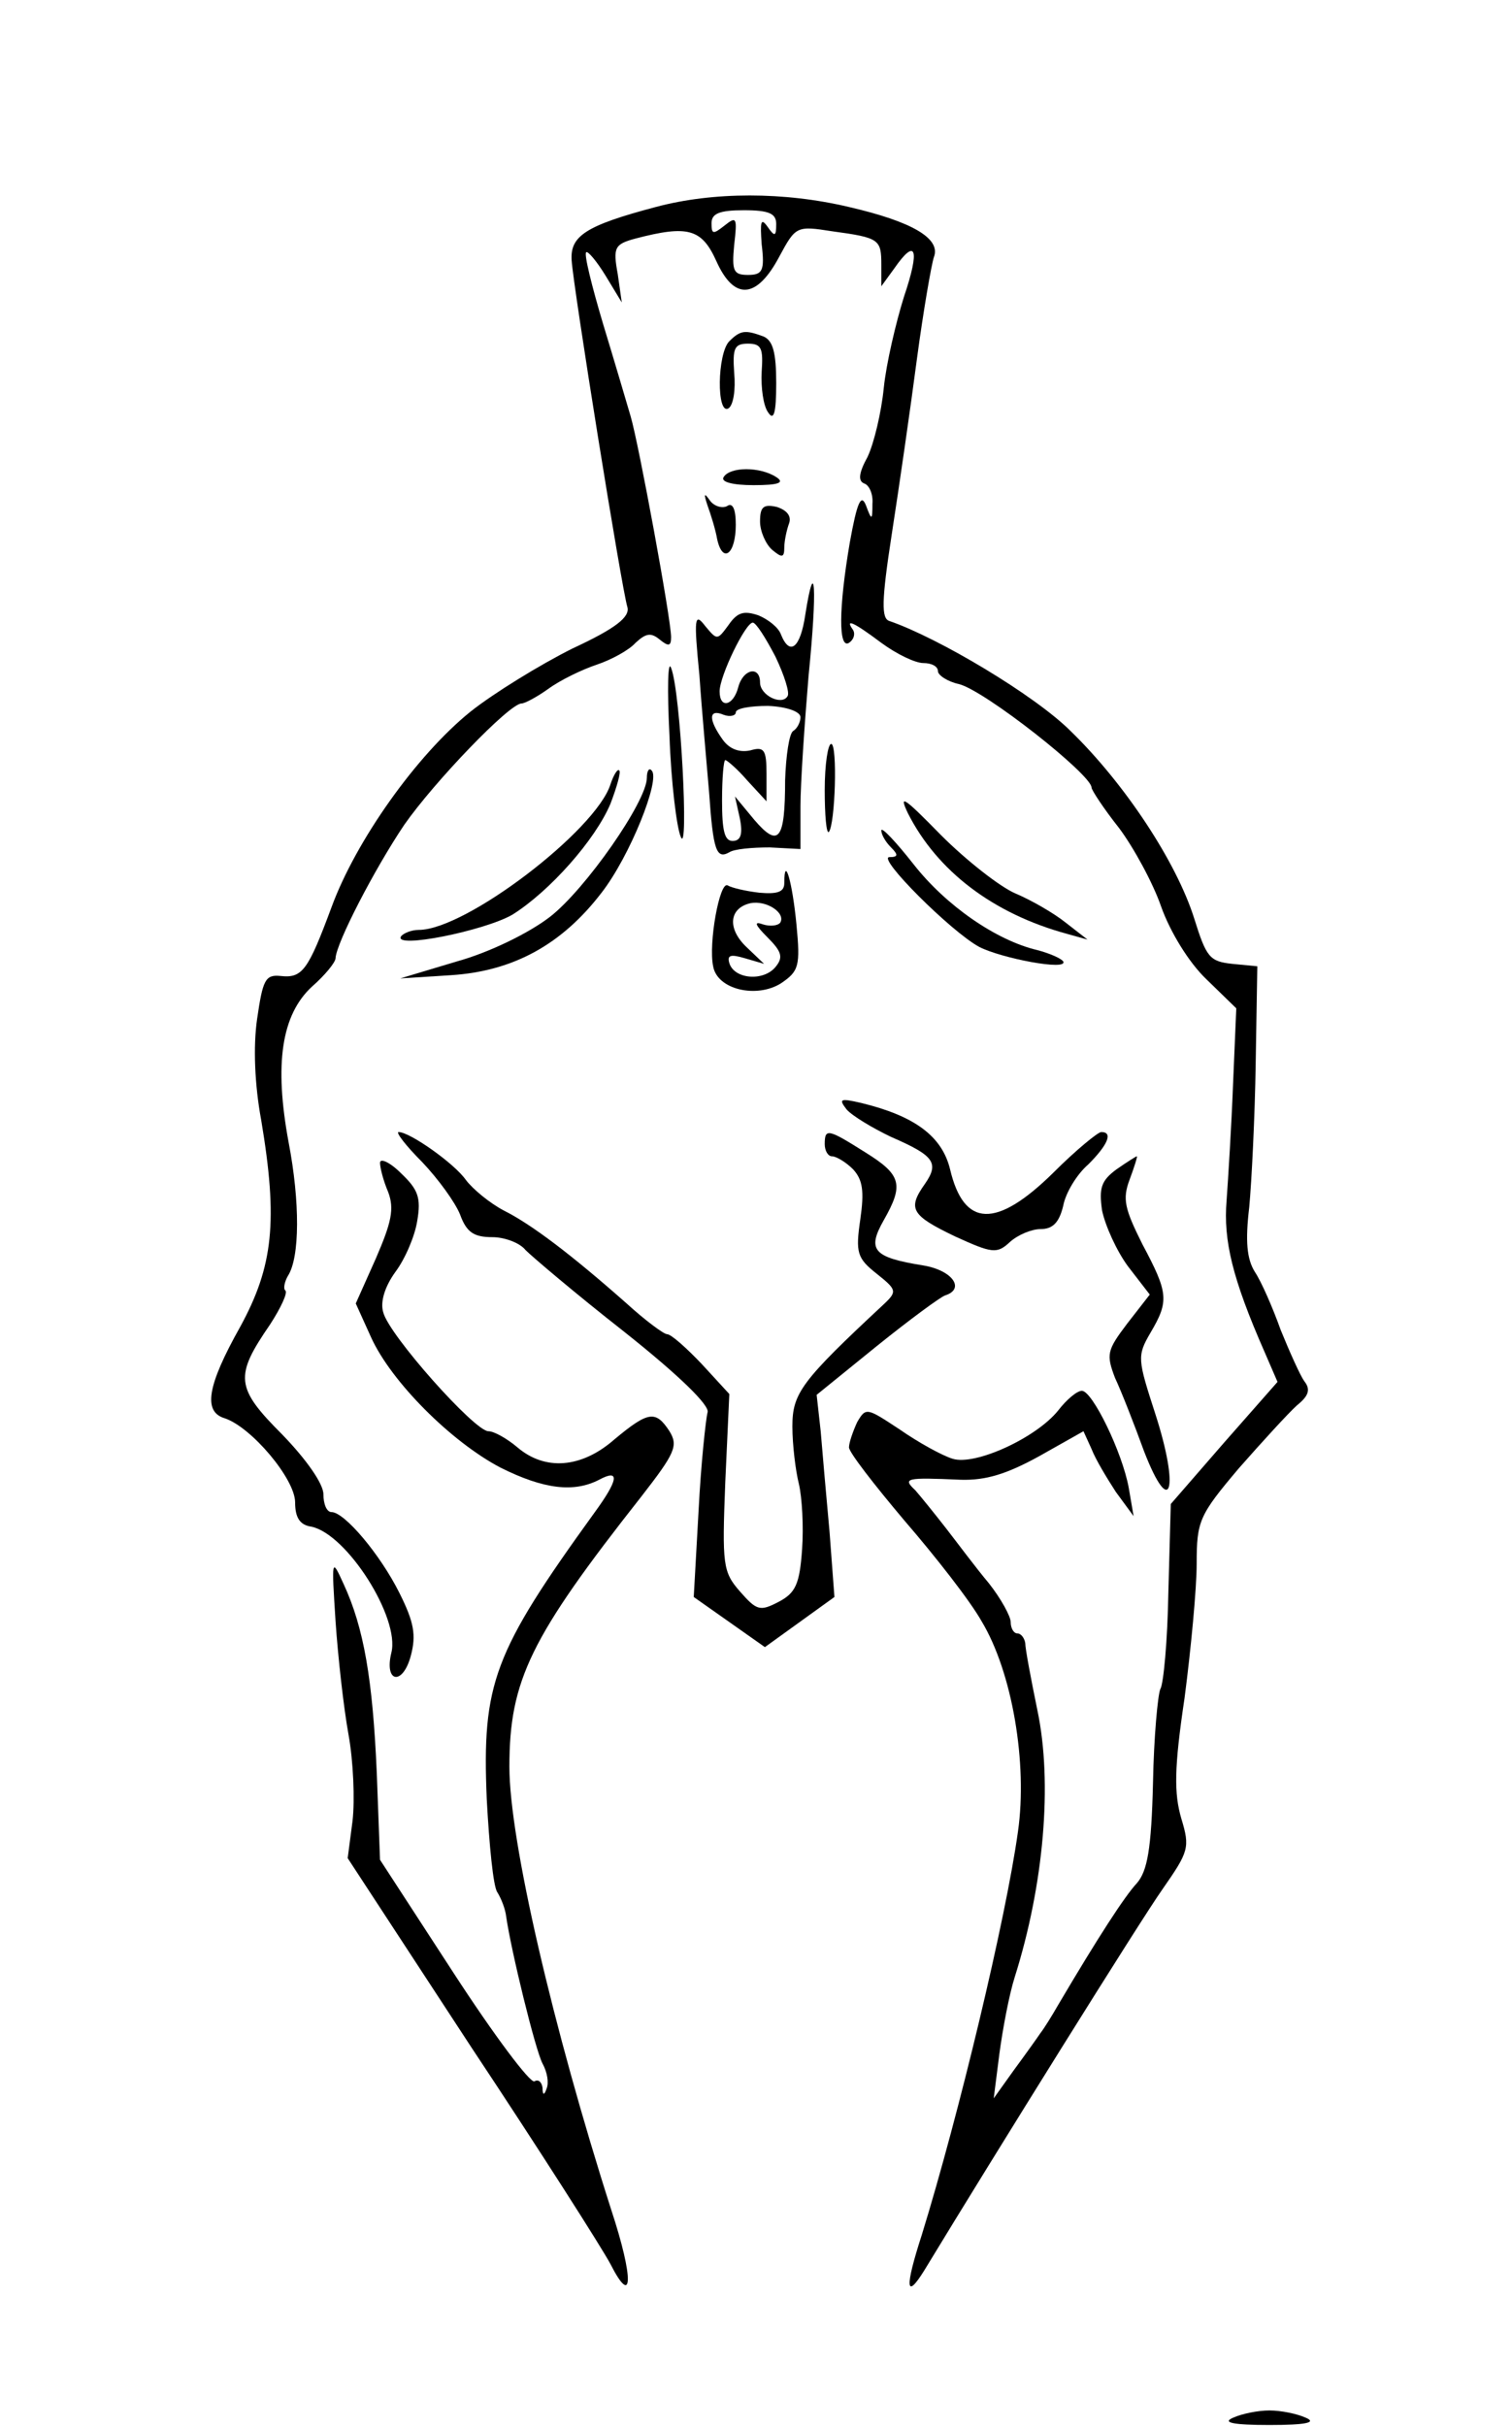 <?xml version="1.0" standalone="no"?>
<!DOCTYPE svg PUBLIC "-//W3C//DTD SVG 20010904//EN"
 "http://www.w3.org/TR/2001/REC-SVG-20010904/DTD/svg10.dtd">
<svg version="1.0" xmlns="http://www.w3.org/2000/svg"
 width="187pt" height="300pt" viewBox="0 0 187 300"
 preserveAspectRatio="xMidYMid meet">
<g transform="translate(0,300) scale(0.1,-0.1)"
fill="#000000" stroke="none">
<path d="M811 2744 c-87 -23 -106 -36 -104 -66 2 -33 62 -407 69 -429 3 -12
-14 -26 -68 -51 -40 -20 -97 -55 -126 -78 -67 -54 -142 -160 -172 -242 -29
-78 -36 -88 -63 -85 -19 2 -22 -5 -29 -53 -5 -34 -3 -82 5 -125 21 -125 15
-181 -26 -256 -41 -73 -46 -105 -19 -113 33 -11 87 -75 87 -104 0 -19 6 -28
20 -30 44 -9 110 -113 99 -156 -9 -37 14 -41 24 -4 7 26 4 42 -14 78 -24 48
-68 100 -84 100 -6 0 -10 10 -10 22 0 13 -21 43 -51 74 -58 58 -59 72 -15 136
13 20 22 39 19 42 -3 2 -1 11 3 18 15 23 15 92 1 165 -18 97 -9 158 29 193 16
14 29 30 29 35 1 19 48 110 85 165 37 53 130 150 145 150 4 0 19 8 33 18 15
11 42 24 60 30 18 6 40 18 48 27 13 12 19 13 30 4 11 -9 14 -8 14 3 0 22 -40
239 -50 273 -5 17 -20 68 -34 114 -14 47 -24 87 -21 89 2 2 13 -11 24 -29 l20
-33 -5 35 c-6 33 -4 37 22 44 65 17 82 12 100 -28 22 -49 50 -47 78 6 20 37
21 38 65 31 59 -8 61 -10 61 -42 l0 -26 16 22 c27 39 32 24 12 -35 -10 -32
-22 -83 -25 -113 -3 -30 -12 -68 -20 -85 -11 -20 -12 -30 -4 -33 6 -2 11 -13
10 -25 0 -21 -1 -21 -8 -2 -6 15 -11 4 -20 -46 -14 -82 -14 -132 -1 -124 6 4
8 11 5 16 -10 14 -1 11 35 -16 19 -14 42 -25 52 -25 10 0 18 -4 18 -10 0 -5
12 -13 26 -16 32 -8 164 -112 164 -128 0 -3 15 -26 34 -50 18 -24 42 -68 52
-97 11 -31 34 -69 56 -90 l37 -36 -4 -94 c-2 -52 -6 -116 -8 -144 -4 -49 7
-96 47 -187 l16 -37 -66 -75 -66 -76 -3 -109 c-1 -60 -6 -114 -10 -120 -3 -7
-8 -59 -9 -116 -2 -82 -7 -109 -20 -124 -15 -16 -48 -67 -97 -150 -8 -14 -18
-30 -22 -35 -4 -6 -19 -27 -33 -46 l-25 -35 7 55 c4 30 12 73 19 95 36 114 47
240 28 330 -8 39 -15 76 -15 83 -1 6 -5 12 -10 12 -4 0 -8 6 -8 14 0 7 -12 29
-27 48 -16 19 -39 50 -53 68 -14 18 -31 39 -38 47 -16 15 -12 16 56 13 31 -1
57 7 97 29 l55 31 10 -22 c5 -13 19 -36 30 -53 l22 -30 -6 35 c-8 44 -45 120
-58 120 -6 0 -19 -11 -29 -24 -27 -34 -103 -69 -131 -60 -13 4 -42 20 -65 36
-41 27 -42 28 -53 9 -5 -11 -10 -25 -10 -31 0 -6 31 -46 69 -91 38 -44 81 -99
95 -124 38 -63 57 -176 45 -260 -15 -108 -73 -350 -119 -499 -21 -65 -20 -81
3 -44 88 145 268 434 295 472 32 46 34 51 23 87 -9 31 -9 62 4 149 8 61 15
136 15 166 0 53 3 60 52 118 29 33 61 68 72 78 15 12 17 20 9 30 -5 7 -18 36
-29 63 -10 28 -24 60 -32 72 -10 16 -12 38 -7 80 3 32 7 112 8 178 l2 120 -31
3 c-28 3 -32 8 -47 56 -22 70 -86 167 -153 232 -44 44 -163 115 -224 136 -10
3 -10 24 3 108 9 58 23 155 31 216 8 60 18 117 21 126 9 23 -27 44 -105 62
-80 19 -168 19 -239 0z m149 -21 c0 -16 -2 -16 -11 -3 -8 11 -9 6 -7 -22 4
-33 1 -38 -17 -38 -18 0 -20 5 -17 37 4 34 3 36 -12 24 -14 -11 -16 -11 -16 3
0 12 10 16 40 16 31 0 40 -4 40 -17z"/>
<path d="M902 2578 c-15 -15 -16 -92 -1 -83 6 4 9 23 7 44 -2 30 0 36 17 36
17 0 19 -6 17 -35 -1 -19 2 -42 8 -50 7 -11 10 -1 10 36 0 38 -4 53 -16 58
-22 8 -28 8 -42 -6z"/>
<path d="M895 2410 c-4 -6 11 -10 37 -10 31 0 39 3 28 10 -20 13 -57 13 -65 0z"/>
<path d="M875 2375 c4 -11 10 -30 12 -42 7 -31 23 -18 23 18 0 20 -4 28 -11
23 -6 -3 -16 0 -21 7 -7 10 -8 9 -3 -6z"/>
<path d="M940 2355 c0 -12 7 -28 15 -35 12 -10 15 -10 15 3 0 8 3 22 6 30 3 9
-3 16 -15 20 -17 4 -21 0 -21 -18z"/>
<path d="M996 2240 c-6 -41 -19 -52 -30 -25 -3 9 -16 19 -28 24 -18 6 -26 4
-37 -12 -14 -19 -14 -19 -29 -1 -13 17 -14 10 -7 -61 3 -44 9 -109 12 -145 5
-72 9 -83 25 -74 6 4 28 6 50 6 l38 -2 0 53 c0 28 5 101 10 161 11 109 8 152
-4 76z m-37 -52 c11 -23 18 -45 15 -49 -7 -12 -34 1 -34 17 0 21 -21 17 -27
-6 -6 -23 -23 -27 -23 -5 0 19 32 85 41 85 4 0 16 -19 28 -42z m31 -75 c0 -6
-4 -14 -9 -17 -5 -3 -9 -31 -10 -61 0 -74 -8 -84 -38 -49 l-24 29 6 -27 c4
-20 1 -28 -9 -28 -10 0 -13 13 -13 50 0 28 2 50 4 50 2 0 15 -11 27 -25 l24
-26 0 34 c0 30 -3 34 -20 29 -14 -3 -26 2 -34 13 -18 25 -18 39 1 31 8 -3 15
-1 15 3 0 5 18 8 40 8 23 -1 40 -7 40 -14z"/>
<path d="M828 2090 c2 -58 9 -114 14 -125 10 -25 0 179 -12 209 -4 11 -5 -26
-2 -84z"/>
<path d="M1020 2023 c0 -31 2 -54 5 -52 8 9 11 109 3 109 -4 0 -8 -25 -8 -57z"/>
<path d="M755 2030 c-18 -57 -179 -180 -237 -180 -9 0 -19 -4 -22 -8 -10 -16
104 7 138 27 46 29 102 92 121 137 8 21 13 39 11 41 -2 3 -7 -5 -11 -17z"/>
<path d="M800 2038 c0 -29 -76 -138 -120 -172 -26 -20 -75 -44 -115 -55 l-70
-21 63 4 c77 5 137 38 186 102 35 45 73 140 62 151 -3 4 -6 0 -6 -9z"/>
<path d="M1123 1994 c36 -71 105 -124 197 -149 l25 -7 -27 21 c-15 12 -43 28
-62 36 -19 8 -61 41 -92 72 -46 47 -53 52 -41 27z"/>
<path d="M1090 1973 c0 -5 5 -14 12 -21 9 -9 9 -12 -2 -12 -16 0 76 -92 111
-111 27 -14 110 -30 104 -18 -3 4 -17 10 -32 14 -51 12 -113 55 -153 106 -22
28 -40 47 -40 42z"/>
<path d="M970 1908 c0 -11 -8 -14 -31 -12 -17 2 -34 6 -39 9 -10 6 -24 -72
-18 -100 5 -29 54 -40 84 -21 22 15 24 21 19 73 -5 52 -15 87 -15 51z m-5 -49
c-3 -4 -13 -5 -22 -2 -11 4 -9 -1 6 -16 18 -18 20 -25 10 -37 -15 -18 -51 -15
-57 5 -3 10 2 11 19 6 l24 -7 -22 21 c-24 23 -21 48 5 54 20 4 44 -12 37 -24z"/>
<path d="M1047 1628 c7 -8 32 -23 55 -34 53 -23 60 -32 42 -58 -22 -31 -17
-39 37 -65 46 -21 52 -22 68 -7 10 9 27 16 38 16 15 0 23 8 28 29 3 16 17 39
31 51 24 24 31 40 16 40 -4 0 -31 -22 -59 -50 -71 -70 -111 -68 -128 4 -10 41
-44 66 -110 82 -26 6 -28 5 -18 -8z"/>
<path d="M522 1563 c20 -21 41 -50 47 -65 8 -22 17 -28 40 -28 15 0 34 -7 41
-16 8 -8 62 -54 122 -101 68 -54 107 -92 103 -100 -2 -8 -8 -62 -11 -121 l-6
-107 44 -31 44 -31 43 31 43 31 -6 80 c-4 44 -9 100 -11 125 l-5 45 74 60 c41
33 79 61 85 63 25 8 9 31 -27 37 -62 10 -70 19 -49 56 25 44 22 56 -23 84 -46
29 -50 30 -50 10 0 -8 4 -15 9 -15 5 0 17 -7 26 -16 12 -13 14 -27 9 -62 -6
-41 -4 -48 20 -67 25 -20 26 -22 9 -38 -102 -95 -113 -110 -113 -151 0 -23 4
-55 8 -71 4 -17 6 -53 4 -81 -3 -43 -8 -54 -29 -65 -23 -12 -27 -11 -48 13
-21 24 -22 33 -18 135 l5 109 -34 37 c-19 20 -38 37 -43 37 -4 0 -27 17 -50
38 -69 61 -118 98 -152 115 -17 9 -38 26 -47 38 -14 20 -69 59 -83 59 -4 0 9
-17 29 -37z"/>
<path d="M470 1562 c0 -6 4 -22 10 -36 8 -21 4 -38 -15 -82 l-25 -56 19 -42
c25 -55 99 -129 160 -161 54 -27 91 -31 122 -15 26 14 24 0 -6 -41 -125 -173
-139 -211 -133 -354 3 -56 8 -108 13 -115 5 -8 10 -21 11 -30 6 -42 36 -165
45 -182 6 -11 8 -24 5 -31 -3 -9 -5 -8 -5 1 -1 7 -5 11 -10 8 -5 -3 -50 57
-100 134 l-91 140 -4 107 c-5 116 -16 180 -41 234 -15 33 -15 32 -10 -46 3
-44 10 -107 16 -140 6 -33 8 -81 5 -107 l-6 -46 153 -234 c85 -128 162 -249
172 -268 28 -55 29 -18 1 67 -72 225 -126 457 -126 548 0 107 26 160 163 334
42 54 46 63 35 81 -17 26 -26 25 -68 -10 -41 -36 -86 -39 -120 -10 -13 11 -29
20 -36 20 -17 0 -123 119 -130 147 -4 13 2 32 15 50 12 16 24 44 27 63 5 29 1
39 -20 59 -14 14 -26 19 -26 13z"/>
<path d="M1381 1554 c-19 -14 -22 -23 -18 -51 4 -19 18 -50 32 -69 l27 -35
-28 -36 c-25 -33 -26 -38 -15 -67 8 -17 24 -58 36 -91 33 -85 44 -47 14 46
-22 68 -23 72 -6 101 23 39 22 49 -10 109 -22 44 -25 56 -16 80 6 16 10 29 9
29 -1 0 -12 -7 -25 -16z"/>
<path d="M1525 10 c-14 -6 0 -9 45 -9 45 0 59 3 45 9 -11 5 -31 9 -45 9 -14 0
-34 -4 -45 -9z"/>
</g>
</svg>
